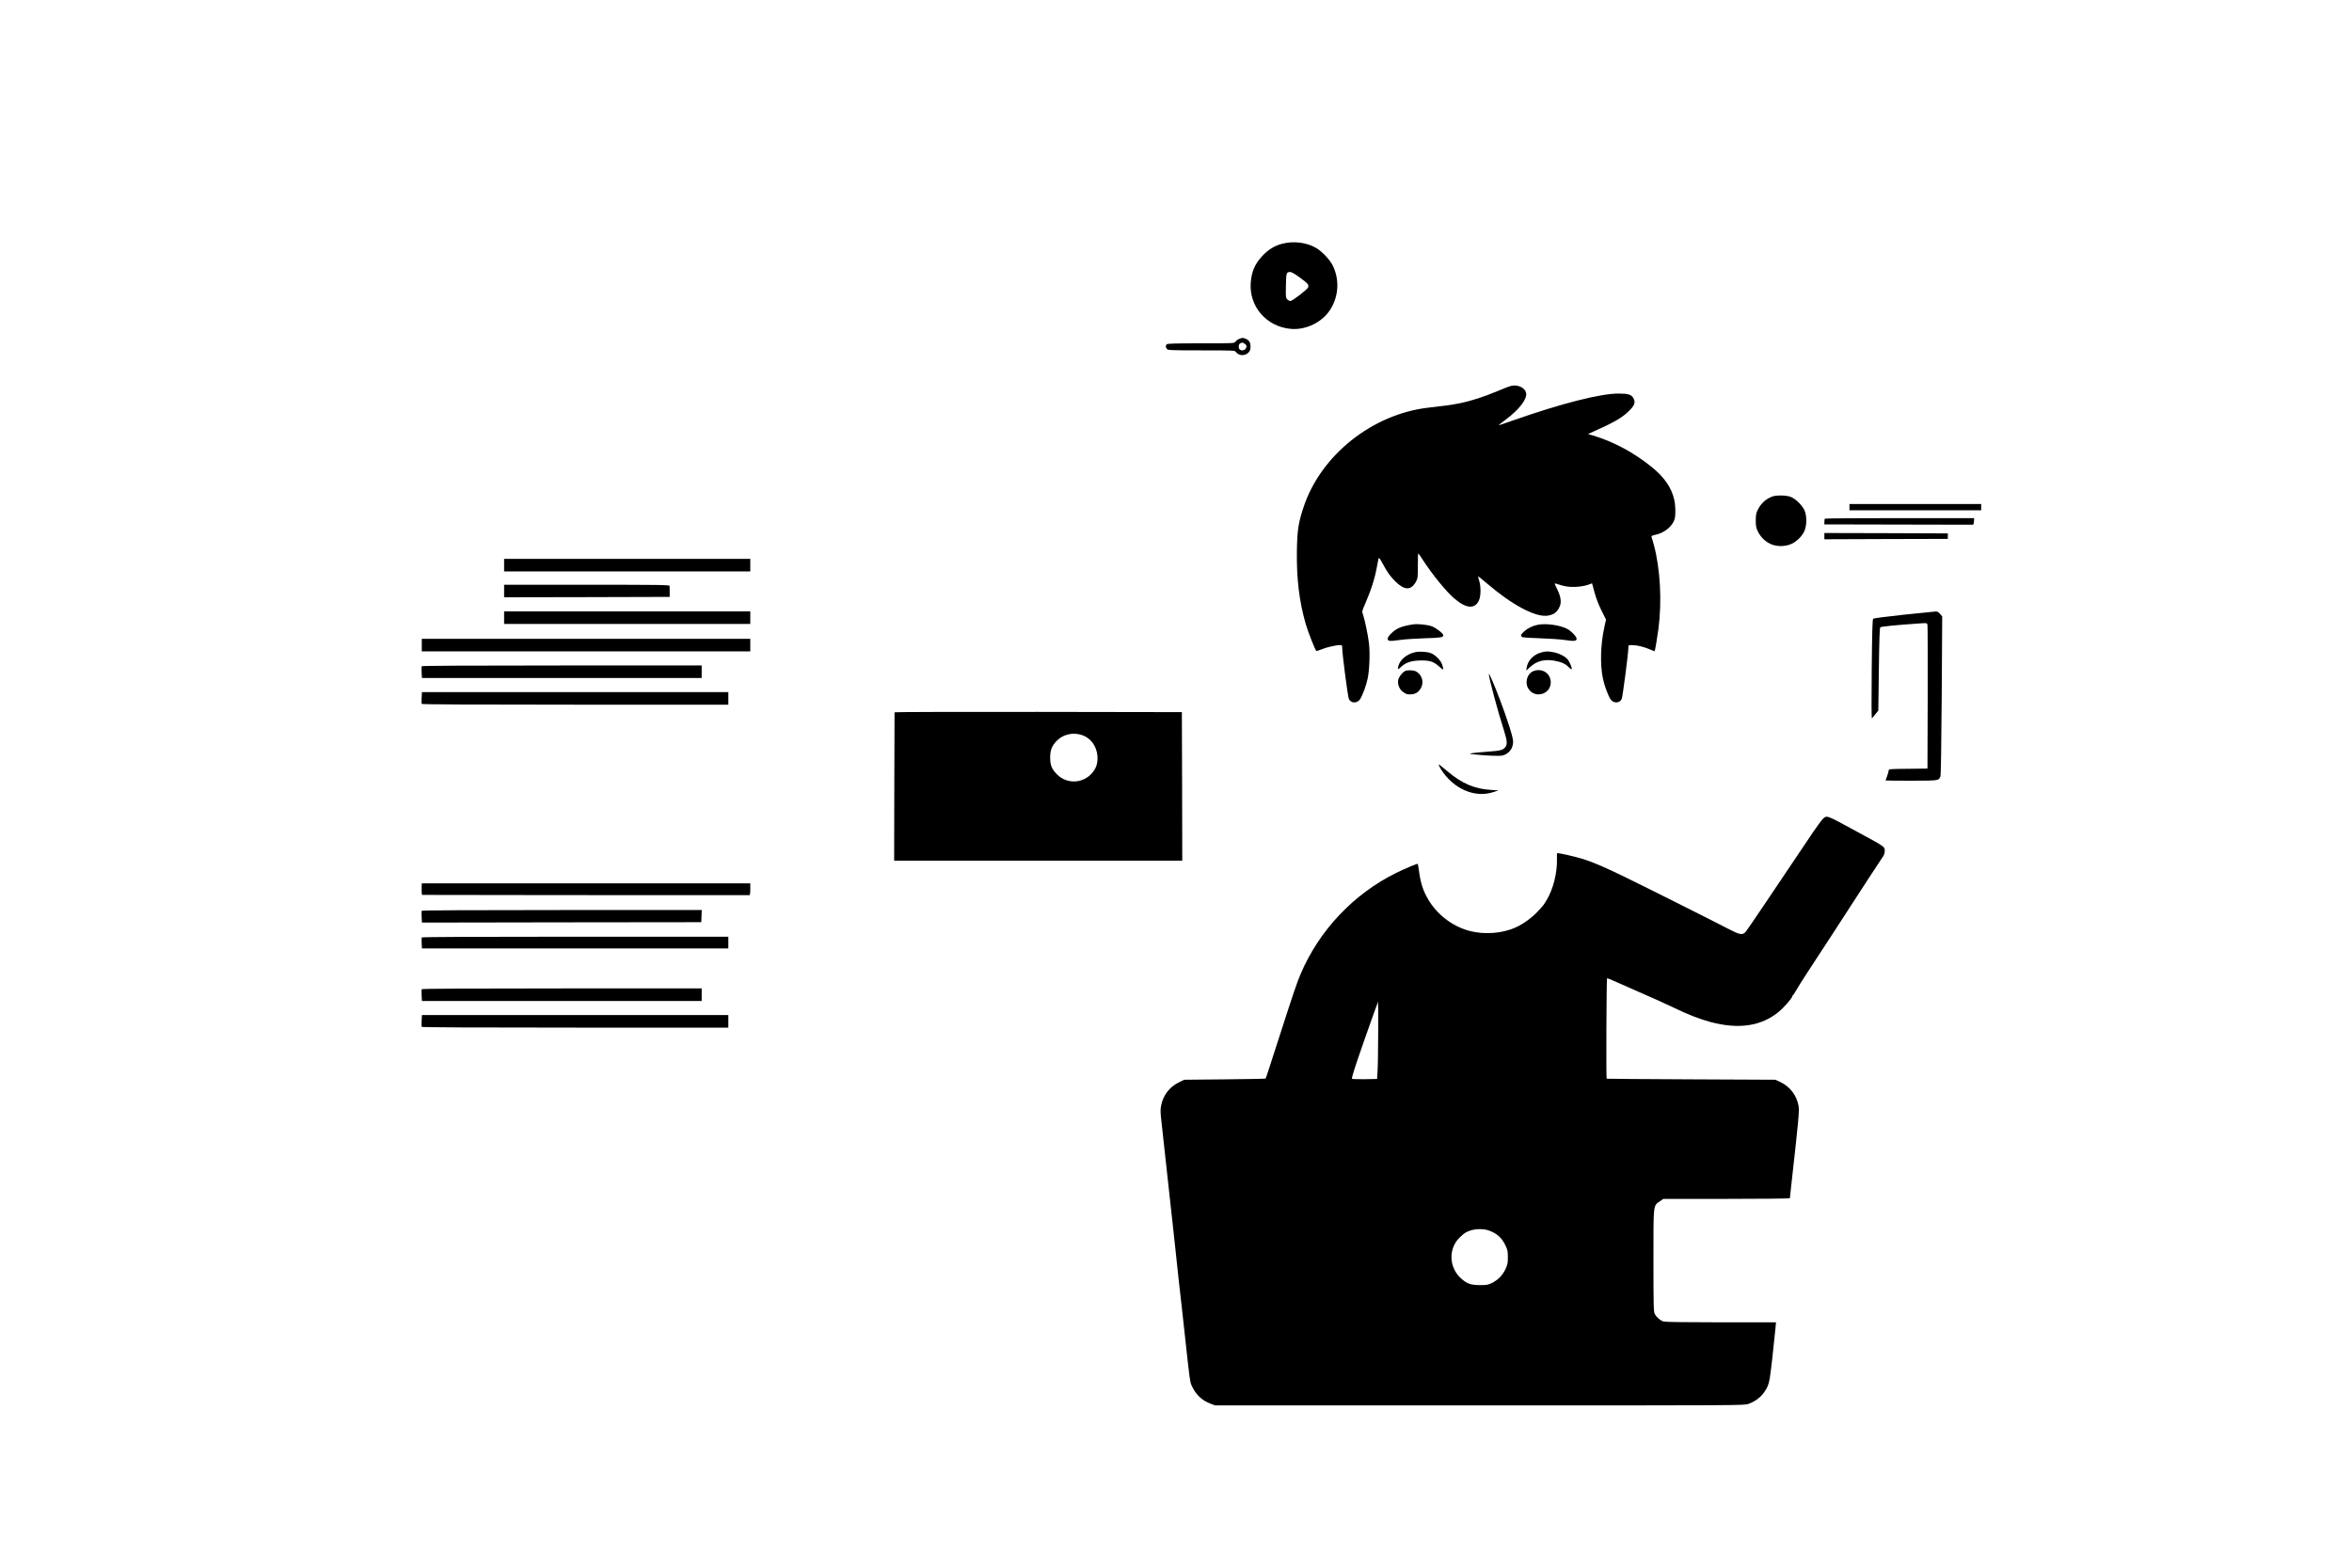 <?xml version="1.0" standalone="no"?>
<!DOCTYPE svg PUBLIC "-//W3C//DTD SVG 20010904//EN"
 "http://www.w3.org/TR/2001/REC-SVG-20010904/DTD/svg10.dtd">
<svg version="1.0" xmlns="http://www.w3.org/2000/svg"
 width="3000pt" height="2000pt" viewBox="0 0 3000 2000"
 preserveAspectRatio="xMidYMid meet">

<g transform="translate(0,2000) scale(0.1,-0.1)"
fill="#000000" stroke="none">
<path d="M16352 16890 c-96 -25 -175 -75 -251 -155 -96 -104 -137 -199 -148
-345 -21 -303 204 -560 514 -586 195 -16 404 88 505 253 105 169 114 382 26
558 -37 73 -133 175 -208 220 -119 72 -290 94 -438 55z m228 -431 c104 -77
115 -89 106 -124 -7 -26 -200 -175 -228 -175 -10 0 -27 9 -39 21 -19 19 -20
30 -17 175 3 167 6 174 58 174 15 -1 62 -28 120 -71z"/>
<path d="M15803 15675 c-18 -7 -38 -23 -45 -34 -13 -21 -19 -21 -438 -21 -318
0 -429 -3 -438 -12 -17 -17 -15 -44 4 -62 14 -14 67 -16 439 -16 400 0 425 -1
437 -18 36 -51 114 -57 159 -13 24 25 29 37 29 80 0 55 -18 83 -66 101 -33 13
-42 12 -81 -5z m78 -64 c20 -16 22 -23 14 -47 -11 -32 -55 -45 -81 -23 -20 16
-18 66 4 78 25 15 37 13 63 -8z"/>
<path d="M19284 15079 c-23 -4 -102 -33 -175 -65 -177 -75 -343 -129 -492
-159 -117 -23 -170 -30 -392 -55 -717 -80 -1378 -605 -1598 -1270 -66 -199
-80 -289 -85 -550 -6 -359 30 -656 114 -945 32 -107 115 -318 133 -338 4 -4
32 4 63 17 59 26 186 56 238 56 28 0 30 -3 30 -35 0 -75 71 -621 85 -652 25
-57 105 -59 142 -5 32 49 79 174 98 267 23 108 31 329 16 451 -13 107 -54 301
-76 365 -14 38 -13 43 24 127 79 182 127 330 155 487 9 50 19 97 22 105 3 9
21 -15 47 -65 58 -110 101 -170 168 -236 118 -114 199 -113 262 4 20 38 22 56
22 200 0 86 2 157 5 157 3 0 28 -35 55 -78 126 -194 303 -411 407 -499 150
-128 260 -136 311 -25 27 57 28 179 3 257 -8 27 -14 50 -12 52 2 2 57 -43 123
-99 308 -264 605 -422 757 -403 83 10 131 46 161 120 24 55 12 128 -34 221
-35 69 -36 75 -17 69 118 -39 165 -46 256 -42 59 3 116 13 151 25 l56 20 32
-118 c21 -76 53 -160 90 -232 l56 -113 -22 -100 c-48 -216 -55 -474 -18 -650
19 -93 66 -218 98 -267 37 -54 117 -52 142 5 13 30 85 583 85 655 0 32 1 32
48 32 61 0 155 -23 227 -55 32 -14 59 -24 60 -23 6 8 36 188 49 288 45 353 23
761 -58 1065 -14 50 -27 97 -31 105 -4 13 7 18 53 28 111 23 217 110 242 200
15 54 12 177 -6 252 -36 152 -126 282 -285 411 -229 186 -492 327 -754 404
l-60 17 30 14 c296 132 397 189 485 274 81 76 95 117 63 172 -25 44 -67 57
-185 57 -229 2 -732 -126 -1350 -343 -100 -36 -184 -63 -185 -62 -1 1 37 31
85 67 178 131 282 266 268 344 -12 65 -98 109 -182 94z"/>
<path d="M22607 13666 c-83 -30 -147 -89 -188 -173 -19 -39 -24 -64 -24 -133
0 -73 4 -93 27 -141 35 -70 87 -122 157 -157 79 -38 190 -38 273 0 73 34 142
106 168 175 25 67 26 165 3 236 -22 69 -119 167 -188 190 -59 20 -175 21 -228
3z"/>
<path d="M23590 13530 l0 -40 840 0 840 0 0 40 0 40 -840 0 -840 0 0 -40z"/>
<path d="M23277 13383 c-4 -3 -7 -21 -7 -40 l0 -33 930 -2 c512 -1 940 -2 953
-2 19 -1 22 5 25 42 l3 42 -949 0 c-522 0 -952 -3 -955 -7z"/>
<path d="M23270 13160 l0 -40 787 3 787 2 1 35 0 35 -788 3 -787 2 0 -40z"/>
<path d="M6430 12790 l0 -80 1570 0 1570 0 0 80 0 80 -1570 0 -1570 0 0 -80z"/>
<path d="M6430 12460 l0 -80 1056 2 1056 3 0 63 c-1 34 -1 69 -1 77 -1 13
-125 15 -1056 15 l-1055 0 0 -80z"/>
<path d="M6430 12120 l0 -80 1570 0 1570 0 0 80 0 80 -1570 0 -1570 0 0 -80z"/>
<path d="M24285 12158 c-224 -24 -385 -45 -392 -52 -10 -9 -14 -160 -19 -646
-4 -404 -3 -631 3 -625 5 6 26 30 45 55 l36 45 7 525 c5 377 10 528 18 537 11
10 212 30 509 50 86 6 87 6 93 -18 3 -13 4 -431 3 -929 l-3 -905 -247 -3
c-239 -2 -248 -3 -248 -22 0 -11 -9 -43 -20 -72 -11 -29 -20 -54 -20 -55 0 -2
147 -3 328 -3 353 1 351 0 372 54 7 19 12 368 17 1035 l6 1006 -27 33 c-20 22
-36 32 -54 31 -15 -1 -198 -19 -407 -41z"/>
<path d="M18020 12034 c-149 -25 -203 -48 -270 -110 -56 -53 -66 -90 -27 -99
13 -4 71 1 128 10 57 9 199 18 314 22 209 6 245 11 245 38 0 23 -90 93 -148
115 -54 21 -187 34 -242 24z"/>
<path d="M19619 12030 c-67 -12 -130 -42 -178 -85 -45 -41 -51 -59 -23 -73 9
-5 112 -12 227 -15 116 -4 257 -13 315 -22 118 -18 150 -14 150 15 0 29 -74
105 -126 130 -94 46 -263 69 -365 50z"/>
<path d="M5380 11770 l0 -80 2095 0 2095 0 0 80 0 80 -2095 0 -2095 0 0 -80z"/>
<path d="M18052 11680 c-102 -22 -190 -91 -213 -169 -7 -23 -10 -43 -7 -46 3
-3 21 10 41 29 59 55 134 79 252 80 117 1 165 -16 239 -84 50 -46 55 -41 30
33 -17 52 -84 120 -140 143 -45 19 -146 26 -202 14z"/>
<path d="M19658 11676 c-97 -26 -171 -103 -185 -193 l-6 -38 47 43 c87 80 183
105 312 83 89 -16 143 -40 182 -82 17 -18 34 -30 38 -26 10 10 -24 93 -51 125
-33 39 -110 78 -179 91 -74 14 -98 13 -158 -3z"/>
<path d="M5378 11500 c-1 -5 -2 -41 0 -80 l4 -70 1784 0 1784 0 0 80 0 80
-1784 0 c-1154 0 -1786 -3 -1788 -10z"/>
<path d="M17924 11440 c-33 -13 -83 -77 -90 -116 -9 -51 11 -107 51 -143 42
-36 72 -45 127 -38 53 7 88 33 115 85 38 75 8 168 -67 207 -31 16 -102 19
-136 5z"/>
<path d="M19554 11436 c-75 -33 -106 -140 -63 -216 78 -138 289 -83 289 75 0
117 -116 189 -226 141z"/>
<path d="M18990 11400 c0 -46 117 -483 195 -725 40 -126 43 -172 15 -207 -29
-38 -61 -46 -230 -58 -85 -6 -173 -15 -195 -19 -40 -7 -40 -7 25 -15 154 -17
332 -24 367 -14 82 23 133 90 133 177 0 54 -68 270 -171 542 -66 175 -138 342
-139 319z"/>
<path d="M5378 11100 c-2 -39 -1 -75 0 -80 2 -7 694 -10 1958 -10 l1954 0 0
80 0 80 -1954 0 -1954 0 -4 -70z"/>
<path d="M11410 10913 c0 -5 -1 -432 -3 -950 l-2 -943 1838 0 1837 0 -2 948
-3 947 -1832 3 c-1008 1 -1833 -1 -1833 -5z m2389 -290 c112 -36 190 -142 199
-269 6 -91 -14 -152 -69 -217 -116 -134 -318 -143 -444 -19 -68 67 -90 118
-90 217 0 97 23 153 88 218 79 79 203 107 316 70z"/>
<path d="M18350 10243 c0 -5 14 -31 31 -59 157 -248 429 -367 664 -290 l70 22
-100 7 c-210 13 -370 82 -556 240 -88 74 -109 90 -109 80z"/>
<path d="M23251 9553 c-16 -16 -72 -91 -124 -168 -51 -77 -154 -230 -229 -340
-74 -110 -242 -360 -373 -555 -131 -195 -247 -365 -258 -377 -42 -47 -71 -42
-238 45 -243 126 -1041 526 -1294 649 -271 132 -404 189 -540 233 -103 32
-326 83 -334 75 -2 -3 -3 -33 -2 -68 6 -179 -47 -390 -133 -532 -39 -65 -40
-66 -115 -146 -73 -78 -182 -157 -277 -200 -171 -78 -398 -95 -587 -46 -224
59 -421 211 -537 414 -57 99 -88 194 -107 326 -9 62 -17 114 -19 116 -6 6
-164 -60 -279 -117 -539 -267 -977 -730 -1213 -1282 -49 -114 -93 -244 -272
-800 -145 -451 -173 -535 -177 -540 -3 -3 -237 -7 -522 -10 l-516 -5 -68 -33
c-121 -60 -201 -164 -227 -298 -10 -49 -9 -86 4 -200 8 -76 41 -368 71 -649
31 -280 74 -674 96 -875 22 -201 46 -428 54 -505 9 -77 20 -176 25 -220 6 -44
26 -226 45 -405 74 -683 72 -667 99 -726 50 -108 129 -182 239 -223 l58 -21
3374 0 c3363 0 3374 0 3428 20 115 43 193 115 243 224 22 49 30 97 60 359 18
166 36 337 40 380 l7 77 -699 0 c-435 0 -712 4 -734 10 -42 12 -91 54 -113 97
-15 29 -17 97 -17 683 0 746 -6 692 90 760 l35 25 807 0 c445 0 808 4 808 8 0
4 7 67 15 140 97 868 107 971 96 1037 -24 135 -108 246 -230 304 l-66 31
-1075 5 c-591 3 -1076 6 -1077 8 -8 6 -2 1282 5 1282 5 0 49 -17 98 -39 107
-46 329 -144 399 -176 28 -12 84 -37 125 -55 41 -18 139 -63 217 -100 193 -94
348 -154 482 -189 363 -96 648 -52 872 133 63 52 169 174 169 194 0 6 4 12 8
14 5 2 23 30 42 63 18 33 81 132 138 220 100 152 145 221 294 450 74 113 247
380 493 760 93 143 177 271 187 284 10 13 18 41 18 62 0 59 13 50 -360 252
-393 214 -377 208 -429 160z m-5672 -2725 c-1 -216 -4 -438 -8 -493 l-6 -100
-153 -3 c-84 -1 -159 1 -166 5 -10 6 25 118 157 496 94 268 173 487 174 487 2
0 3 -177 2 -392z m1407 -2525 c104 -35 170 -93 217 -193 27 -57 30 -76 30
-150 0 -74 -4 -94 -30 -150 -37 -79 -93 -137 -170 -176 -53 -26 -67 -29 -158
-29 -120 1 -168 19 -246 92 -151 141 -154 381 -7 519 61 57 70 62 129 84 67
24 169 26 235 3z"/>
<path d="M5378 8683 c-1 -49 1 -96 6 -100 2 -2 3465 -4 4174 -3 8 0 12 22 12
75 l0 75 -2095 0 -2095 0 -2 -47z"/>
<path d="M5378 8380 c-1 -5 -2 -41 0 -80 l4 -70 1781 3 1782 2 3 78 3 77
-1785 0 c-1153 0 -1786 -3 -1788 -10z"/>
<path d="M5378 8040 c-1 -5 -1 -39 0 -75 l4 -65 1954 0 1954 0 0 75 0 75
-1954 0 c-1267 0 -1956 -3 -1958 -10z"/>
<path d="M5378 7380 c-1 -5 -2 -41 0 -80 l4 -70 1784 0 1784 0 0 80 0 80
-1784 0 c-1154 0 -1786 -3 -1788 -10z"/>
<path d="M5378 6980 c-2 -39 -1 -75 0 -80 2 -7 694 -10 1958 -10 l1954 0 0 80
0 80 -1954 0 -1954 0 -4 -70z"/>
</g>
</svg>
